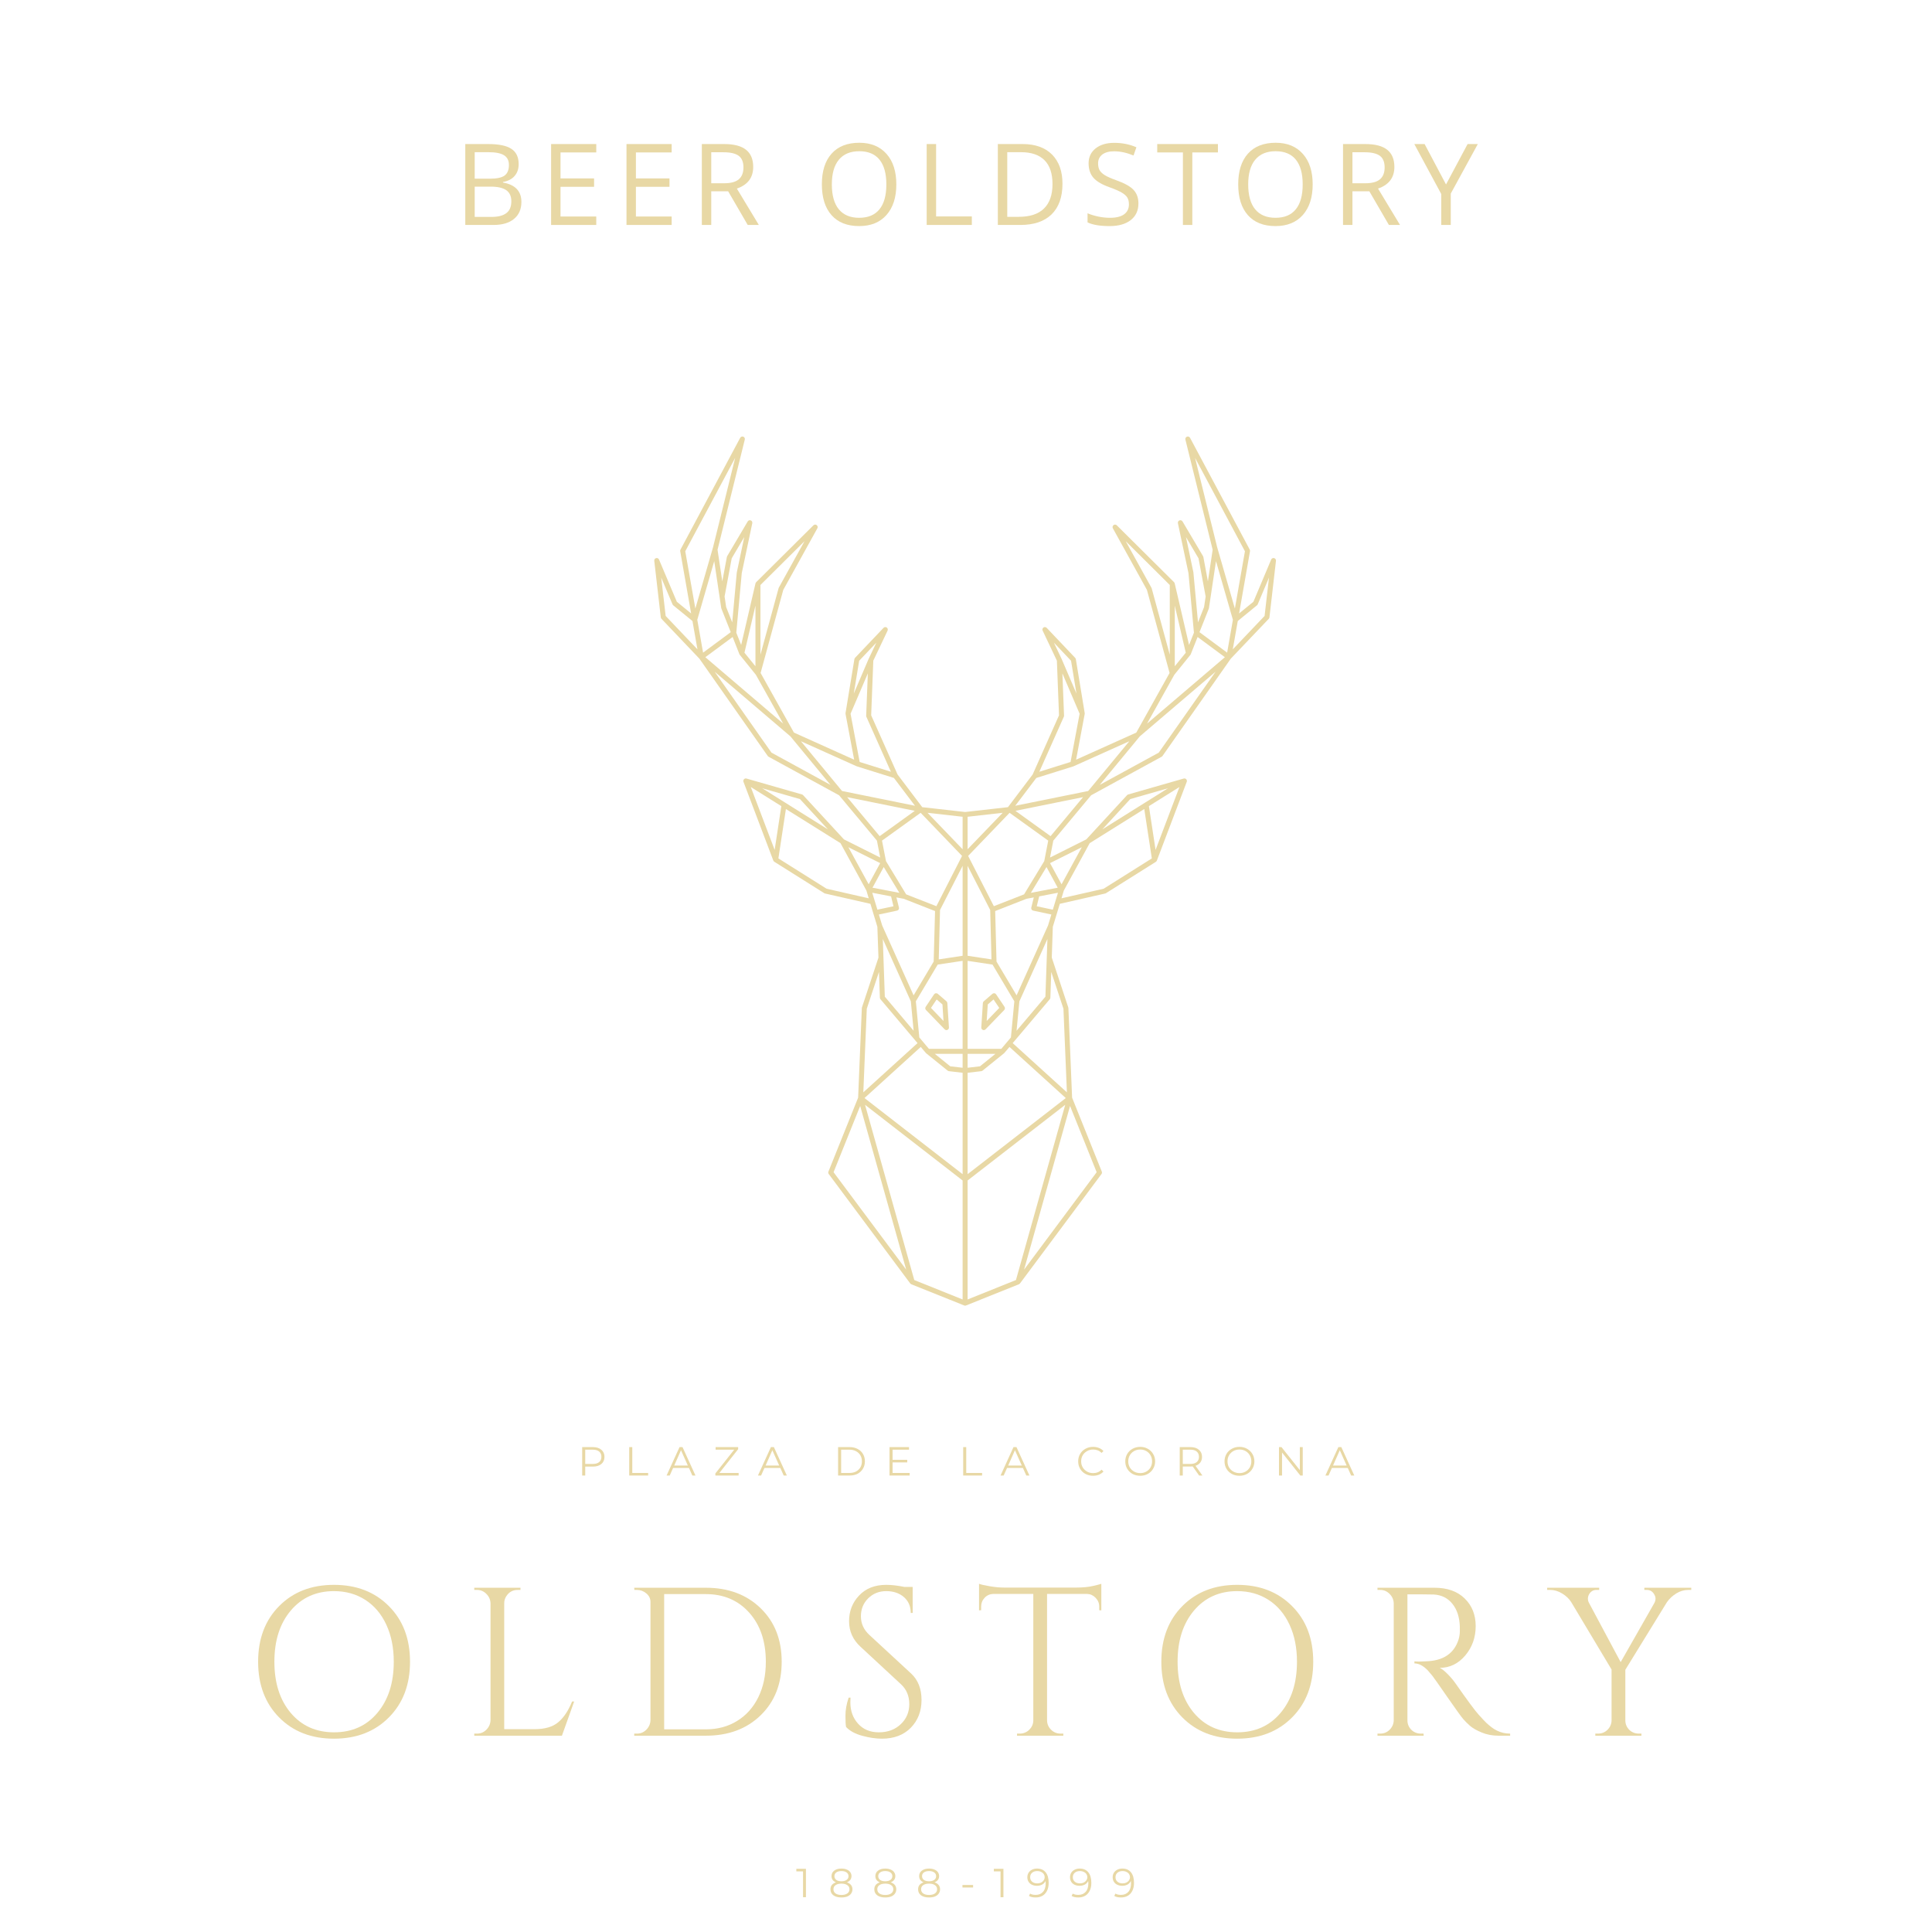 <svg xmlns="http://www.w3.org/2000/svg" xmlns:xlink="http://www.w3.org/1999/xlink" width="250" zoomAndPan="magnify" viewBox="0 0 187.5 187.5" height="250" preserveAspectRatio="xMidYMid meet" version="1.0"><defs><clipPath id="id1"><path d="M 63.477 42.34 L 123.852 42.34 L 123.852 126.715 L 63.477 126.715 Z M 63.477 42.34 " clip-rule="nonzero"/></clipPath></defs><path fill="#e8d8a5" d="M 90.352 97.82 L 90.902 96.996 L 91.465 97.48 L 91.566 99.086 Z M 91.852 99.973 C 91.887 99.973 91.918 99.965 91.949 99.949 C 92.043 99.91 92.102 99.816 92.094 99.711 L 91.941 97.348 C 91.938 97.281 91.906 97.223 91.859 97.18 L 91.012 96.449 C 90.961 96.406 90.891 96.387 90.82 96.395 C 90.754 96.402 90.691 96.441 90.652 96.5 L 89.84 97.711 C 89.773 97.809 89.785 97.934 89.867 98.02 L 91.68 99.898 C 91.723 99.945 91.789 99.973 91.852 99.973 " fill-opacity="1" fill-rule="nonzero"/><path fill="#e8d8a5" d="M 96.977 97.82 L 95.758 99.086 L 95.863 97.48 L 96.422 96.996 Z M 96.316 96.449 L 95.469 97.18 C 95.422 97.223 95.391 97.281 95.387 97.348 L 95.234 99.711 C 95.227 99.816 95.285 99.91 95.379 99.949 C 95.41 99.965 95.441 99.973 95.477 99.973 C 95.539 99.973 95.602 99.945 95.648 99.898 L 97.461 98.02 C 97.539 97.934 97.551 97.809 97.488 97.711 L 96.672 96.5 C 96.633 96.441 96.574 96.402 96.504 96.395 C 96.438 96.387 96.367 96.406 96.316 96.449 " fill-opacity="1" fill-rule="nonzero"/><g clip-path="url(#id1)"><path fill="#e8d8a5" d="M 122.727 59.777 L 119.641 63.02 L 120.125 60.27 L 121.992 58.742 C 122.023 58.719 122.047 58.684 122.062 58.648 L 123.156 56.055 Z M 112.457 73.043 L 106.73 76.172 L 110.621 71.461 L 117.969 65.191 Z M 103.023 85.82 L 101.906 83.766 L 104.988 82.223 Z M 105.754 81.828 L 111.051 78.516 L 111.785 83.309 L 107.109 86.25 L 103.016 87.18 L 103.246 86.422 Z M 109.691 77.551 L 113.355 76.5 L 111.109 77.906 L 106.98 80.492 Z M 112.148 82.484 L 111.5 78.234 L 114.465 76.379 Z M 103.207 97.895 L 103.543 106.012 L 98.281 101.234 L 101.879 96.977 C 101.914 96.934 101.934 96.883 101.938 96.828 L 102.023 94.324 Z M 99.387 123.215 L 103.848 107.332 L 106.43 113.762 Z M 83.48 107.332 L 87.945 123.215 L 80.898 113.762 Z M 85.305 94.324 L 85.391 96.828 C 85.391 96.883 85.414 96.934 85.449 96.977 L 89.047 101.234 L 83.785 106.012 L 84.121 97.895 Z M 80.219 86.25 L 75.543 83.309 L 76.273 78.516 L 81.57 81.828 L 84.082 86.422 L 84.309 87.18 Z M 75.828 78.234 L 75.18 82.484 L 72.863 76.379 Z M 77.637 77.551 L 80.348 80.492 L 76.219 77.906 L 73.973 76.5 Z M 85.422 83.766 L 84.305 85.82 L 82.336 82.223 Z M 69.359 65.191 L 76.707 71.461 L 80.598 76.172 L 74.871 73.043 Z M 64.172 56.055 L 65.266 58.648 C 65.281 58.684 65.305 58.719 65.332 58.742 L 67.203 60.27 L 67.688 63.02 L 64.602 59.777 Z M 71.348 44.434 L 69.203 53.102 L 67.484 59.062 L 66.504 53.5 Z M 69.996 59.016 C 70 59.031 70.004 59.051 70.012 59.066 L 70.918 61.352 L 68.234 63.34 L 67.672 60.148 L 69.316 54.457 Z M 71.012 54.184 L 72.23 52.121 L 71.512 55.531 C 71.508 55.539 71.508 55.551 71.504 55.559 L 71.062 60.402 L 70.473 58.914 L 70.32 57.887 Z M 75.578 57.039 C 75.57 57.059 75.562 57.074 75.559 57.094 L 73.801 63.539 L 73.801 56.773 L 78.078 52.523 Z M 72.25 63.344 L 73.316 58.777 L 73.316 64.66 Z M 76.008 70.227 L 68.453 63.781 L 71.102 61.82 L 71.762 63.496 C 71.766 63.496 71.766 63.5 71.766 63.5 C 71.777 63.52 71.785 63.539 71.801 63.559 L 73.355 65.484 Z M 83.383 64.125 L 85.047 62.371 L 84.297 63.953 C 84.297 63.953 84.297 63.957 84.297 63.957 C 84.293 63.957 84.293 63.961 84.293 63.961 L 82.859 67.309 Z M 86.461 74.898 L 83.43 73.949 L 82.547 69.27 L 84.223 65.355 L 84.062 69.461 C 84.062 69.496 84.066 69.535 84.082 69.566 Z M 103.105 65.355 L 104.777 69.27 L 103.898 73.949 L 100.867 74.898 L 103.242 69.566 C 103.258 69.535 103.266 69.496 103.266 69.461 Z M 103.945 64.125 L 104.469 67.309 L 103.035 63.961 C 103.035 63.961 103.031 63.957 103.031 63.957 C 103.031 63.953 103.031 63.953 103.031 63.953 L 102.281 62.371 Z M 105.609 76.766 L 98.531 78.199 L 100.574 75.5 L 104.184 74.371 C 104.191 74.367 104.199 74.363 104.207 74.359 L 109.598 71.938 Z M 101.344 83.57 L 99.387 86.797 L 96.453 87.945 L 93.957 83.066 L 97.98 78.883 L 101.73 81.582 Z M 101.711 89.82 L 98.66 96.598 L 96.711 93.32 L 96.582 88.418 L 99.617 87.227 L 100.328 87.094 L 100.086 88.082 C 100.07 88.145 100.082 88.211 100.117 88.27 C 100.152 88.324 100.207 88.363 100.27 88.375 L 102.035 88.754 Z M 93.906 113.953 L 93.906 104.113 L 95.234 103.957 C 95.277 103.953 95.32 103.934 95.355 103.906 L 97.438 102.223 C 97.449 102.215 97.457 102.207 97.465 102.199 C 97.465 102.195 97.469 102.191 97.473 102.191 L 97.473 102.188 L 97.969 101.605 L 103.434 106.566 Z M 89.852 102.188 L 89.855 102.191 C 89.859 102.195 89.863 102.195 89.867 102.199 C 89.871 102.207 89.879 102.215 89.887 102.223 L 91.973 103.906 C 92.008 103.934 92.051 103.953 92.094 103.957 L 93.422 104.113 L 93.422 113.953 L 83.898 106.566 L 89.359 101.605 Z M 85.676 91.129 L 88.398 97.184 L 88.668 100.035 L 85.871 96.727 Z M 87.055 88.375 C 87.121 88.363 87.176 88.324 87.211 88.27 C 87.246 88.211 87.258 88.145 87.242 88.082 L 87 87.094 L 87.707 87.227 L 90.746 88.418 L 90.613 93.32 L 88.664 96.598 L 85.617 89.82 L 85.293 88.754 Z M 89.348 78.883 L 93.367 83.066 L 90.875 87.945 L 87.941 86.797 L 85.984 83.57 L 85.598 81.582 Z M 93.422 82.422 L 90.016 78.883 L 93.422 79.266 Z M 93.906 79.266 L 97.309 78.883 L 93.906 82.418 Z M 96.098 88.312 L 96.223 93.109 L 93.906 92.758 L 93.906 84.031 Z M 93.906 102.277 L 96.602 102.277 L 95.109 103.484 L 93.906 103.625 Z M 93.422 102.277 L 93.422 103.625 L 92.219 103.484 L 90.727 102.277 Z M 93.422 92.758 L 91.105 93.109 L 91.23 88.312 L 93.422 84.027 Z M 89.219 100.684 L 88.883 97.176 L 91.004 93.613 L 93.422 93.25 L 93.422 101.789 L 90.152 101.789 Z M 98.109 100.684 L 97.176 101.789 L 93.906 101.789 L 93.906 93.25 L 96.324 93.613 L 98.441 97.176 Z M 83.117 74.359 C 83.129 74.363 83.137 74.367 83.145 74.371 L 86.754 75.5 L 88.797 78.199 L 81.719 76.766 L 77.73 71.938 Z M 85.371 81.148 L 82.215 77.363 L 88.781 78.691 Z M 85.766 84.145 L 87.285 86.652 L 84.676 86.152 Z M 84.652 86.641 L 86.477 86.992 L 86.711 87.953 L 85.152 88.285 Z M 88.73 124.227 L 83.953 107.223 L 93.422 114.566 L 93.422 126.113 Z M 98.598 124.227 L 93.906 126.113 L 93.906 114.566 L 103.379 107.223 Z M 101.457 96.727 L 98.656 100.035 L 98.93 97.184 L 101.652 91.129 Z M 102.176 88.285 L 100.617 87.953 L 100.852 86.992 L 102.676 86.641 Z M 102.652 86.152 L 100.043 86.652 L 101.562 84.145 Z M 101.957 81.148 L 98.547 78.691 L 105.109 77.363 Z M 113.969 65.484 L 115.523 63.562 C 115.523 63.562 115.523 63.559 115.523 63.559 L 115.527 63.559 C 115.543 63.539 115.551 63.52 115.562 63.5 C 115.562 63.5 115.562 63.496 115.562 63.496 L 116.227 61.82 L 118.875 63.781 L 111.32 70.227 Z M 111.77 57.094 C 111.766 57.074 111.758 57.059 111.746 57.039 L 109.25 52.523 L 113.527 56.773 L 113.527 63.539 Z M 114.012 58.777 L 115.078 63.344 L 114.012 64.66 Z M 115.82 55.559 C 115.82 55.551 115.82 55.539 115.816 55.531 L 115.098 52.121 L 116.316 54.184 L 117.008 57.887 L 116.855 58.914 L 116.266 60.402 Z M 118.012 54.457 L 119.652 60.148 L 119.094 63.34 L 116.41 61.352 L 117.316 59.066 C 117.32 59.051 117.328 59.031 117.328 59.016 Z M 120.82 53.5 L 119.844 59.062 L 118.125 53.105 L 115.98 44.434 Z M 123.652 54.164 C 123.535 54.133 123.414 54.195 123.367 54.305 L 121.641 58.402 L 120.254 59.535 L 121.312 53.5 C 121.324 53.449 121.312 53.395 121.289 53.344 L 115.492 42.488 C 115.434 42.383 115.305 42.336 115.191 42.379 C 115.078 42.422 115.016 42.543 115.043 42.664 L 117.688 53.352 L 117.227 56.426 L 116.785 54.051 C 116.777 54.023 116.77 53.996 116.754 53.973 L 114.762 50.605 C 114.703 50.504 114.574 50.461 114.465 50.504 C 114.355 50.547 114.293 50.664 114.316 50.781 L 115.34 55.617 L 115.871 61.402 L 115.398 62.594 L 114.004 56.617 C 114.004 56.613 114.004 56.613 114.004 56.609 C 113.996 56.594 113.992 56.578 113.984 56.562 C 113.98 56.559 113.98 56.555 113.977 56.551 C 113.965 56.531 113.953 56.516 113.941 56.5 L 108.387 50.984 C 108.301 50.898 108.164 50.887 108.07 50.961 C 107.973 51.035 107.945 51.168 108.004 51.273 L 111.309 57.25 L 113.508 65.312 L 110.277 71.098 L 104.434 73.727 L 105.27 69.289 C 105.273 69.262 105.273 69.234 105.27 69.207 C 105.27 69.207 105.27 69.203 105.27 69.203 L 104.41 63.973 C 104.402 63.922 104.379 63.879 104.344 63.844 L 101.582 60.934 C 101.5 60.848 101.367 60.832 101.27 60.898 C 101.172 60.969 101.137 61.098 101.191 61.207 L 102.57 64.117 L 102.777 69.422 L 100.219 75.164 L 97.82 78.336 L 93.664 78.805 L 89.504 78.336 L 87.109 75.164 L 84.547 69.422 L 84.754 64.117 L 86.137 61.207 C 86.188 61.098 86.156 60.969 86.055 60.898 C 85.957 60.832 85.824 60.848 85.746 60.934 L 82.98 63.844 C 82.949 63.879 82.926 63.922 82.918 63.973 L 82.059 69.203 C 82.059 69.203 82.059 69.207 82.059 69.207 C 82.055 69.234 82.055 69.262 82.059 69.285 L 82.895 73.727 L 77.051 71.098 L 73.816 65.312 L 76.016 57.25 L 79.324 51.273 C 79.383 51.168 79.355 51.035 79.258 50.961 C 79.164 50.887 79.027 50.898 78.941 50.984 L 73.387 56.5 C 73.371 56.516 73.359 56.531 73.352 56.551 C 73.348 56.555 73.348 56.559 73.344 56.562 C 73.336 56.578 73.328 56.594 73.324 56.609 C 73.324 56.613 73.324 56.617 73.32 56.617 L 71.93 62.594 L 71.457 61.402 L 71.988 55.617 L 73.008 50.781 C 73.035 50.664 72.973 50.547 72.859 50.504 C 72.75 50.461 72.625 50.504 72.566 50.605 L 70.574 53.973 C 70.559 53.996 70.547 54.023 70.543 54.051 L 70.098 56.426 L 69.637 53.352 L 72.281 42.664 C 72.312 42.543 72.25 42.422 72.137 42.379 C 72.02 42.336 71.895 42.383 71.836 42.488 L 66.039 53.344 C 66.012 53.395 66.004 53.449 66.016 53.5 L 67.074 59.535 L 65.688 58.402 L 63.957 54.305 C 63.91 54.191 63.789 54.133 63.676 54.164 C 63.559 54.195 63.48 54.309 63.496 54.426 L 64.129 59.914 C 64.137 59.969 64.16 60.016 64.195 60.055 L 67.875 63.922 L 74.508 73.367 C 74.527 73.398 74.555 73.426 74.59 73.441 L 81.43 77.18 L 85.105 81.582 L 85.422 83.223 L 81.902 81.461 L 77.945 77.172 C 77.918 77.141 77.879 77.117 77.836 77.102 L 72.453 75.559 C 72.355 75.527 72.242 75.562 72.184 75.652 C 72.176 75.66 72.172 75.668 72.168 75.676 C 72.141 75.723 72.133 75.773 72.141 75.82 C 72.141 75.832 72.145 75.844 72.148 75.855 C 72.148 75.859 72.148 75.859 72.148 75.859 C 72.148 75.867 72.152 75.871 72.156 75.879 L 75.051 83.52 C 75.055 83.52 75.055 83.52 75.055 83.523 C 75.062 83.543 75.074 83.562 75.09 83.582 C 75.09 83.586 75.094 83.586 75.098 83.59 C 75.113 83.609 75.129 83.625 75.148 83.637 L 75.152 83.637 L 79.996 86.684 C 80.02 86.699 80.043 86.711 80.07 86.715 L 84.473 87.715 L 85.148 89.945 L 85.254 92.934 L 83.652 97.773 C 83.645 97.793 83.641 97.816 83.641 97.84 L 83.281 106.527 L 80.398 113.707 C 80.367 113.785 80.379 113.875 80.43 113.941 L 88.336 124.555 C 88.352 124.574 88.367 124.59 88.383 124.602 C 88.387 124.605 88.391 124.605 88.395 124.609 C 88.41 124.617 88.426 124.629 88.441 124.637 L 93.574 126.695 C 93.578 126.699 93.582 126.699 93.586 126.699 C 93.594 126.703 93.598 126.703 93.602 126.703 C 93.621 126.711 93.645 126.715 93.664 126.715 C 93.684 126.715 93.707 126.711 93.727 126.703 C 93.73 126.703 93.734 126.703 93.742 126.699 C 93.746 126.699 93.75 126.699 93.754 126.695 L 98.875 124.641 C 98.875 124.641 98.875 124.641 98.879 124.637 L 98.887 124.637 C 98.895 124.633 98.902 124.625 98.914 124.621 C 98.941 124.605 98.969 124.582 98.988 124.559 C 98.988 124.555 98.988 124.555 98.992 124.555 C 98.992 124.551 98.996 124.547 99 124.543 L 106.898 113.941 C 106.949 113.875 106.961 113.785 106.93 113.707 L 104.047 106.527 L 103.688 97.84 C 103.688 97.816 103.684 97.793 103.676 97.773 L 102.074 92.93 L 102.176 89.945 L 102.855 87.715 L 107.258 86.715 C 107.285 86.711 107.309 86.699 107.332 86.684 L 112.176 83.641 C 112.176 83.637 112.176 83.637 112.176 83.637 C 112.176 83.637 112.18 83.637 112.18 83.637 C 112.199 83.625 112.215 83.609 112.23 83.59 C 112.234 83.586 112.234 83.586 112.238 83.582 C 112.254 83.562 112.262 83.543 112.273 83.523 C 112.273 83.52 112.273 83.52 112.273 83.52 L 115.172 75.879 C 115.176 75.875 115.176 75.867 115.18 75.859 C 115.184 75.848 115.184 75.832 115.188 75.82 C 115.191 75.77 115.184 75.719 115.16 75.676 C 115.156 75.668 115.152 75.66 115.145 75.652 C 115.086 75.562 114.973 75.527 114.875 75.559 L 109.492 77.102 C 109.449 77.117 109.41 77.141 109.379 77.172 L 105.426 81.461 L 101.906 83.223 L 102.223 81.582 L 105.895 77.18 L 112.738 73.441 C 112.77 73.426 112.797 73.398 112.82 73.367 L 119.449 63.922 L 123.133 60.055 C 123.168 60.016 123.191 59.969 123.199 59.914 L 123.832 54.426 C 123.844 54.309 123.77 54.195 123.652 54.164 " fill-opacity="1" fill-rule="nonzero"/></g><path fill="#e8d8a5" d="M 45.156 13.98 L 47.375 13.98 C 48.418 13.98 49.168 14.137 49.633 14.449 C 50.102 14.758 50.336 15.25 50.336 15.926 C 50.336 16.391 50.207 16.773 49.945 17.074 C 49.684 17.379 49.309 17.574 48.812 17.66 L 48.812 17.715 C 50.004 17.926 50.602 18.551 50.602 19.598 C 50.602 20.301 50.363 20.852 49.883 21.246 C 49.41 21.637 48.746 21.832 47.898 21.832 L 45.156 21.832 Z M 46.07 17.34 L 47.578 17.34 C 48.219 17.34 48.68 17.242 48.961 17.043 C 49.246 16.84 49.391 16.496 49.391 16.012 C 49.391 15.574 49.23 15.262 48.914 15.066 C 48.602 14.871 48.102 14.77 47.414 14.77 L 46.07 14.77 Z M 46.07 18.113 L 46.07 21.051 L 47.711 21.051 C 48.34 21.051 48.816 20.93 49.141 20.684 C 49.465 20.441 49.625 20.059 49.625 19.535 C 49.625 19.047 49.461 18.688 49.133 18.457 C 48.805 18.23 48.305 18.113 47.633 18.113 Z M 46.07 18.113 " fill-opacity="1" fill-rule="nonzero"/><path fill="#e8d8a5" d="M 57.867 21.832 L 53.484 21.832 L 53.484 13.98 L 57.867 13.98 L 57.867 14.793 L 54.398 14.793 L 54.398 17.316 L 57.656 17.316 L 57.656 18.129 L 54.398 18.129 L 54.398 21.012 L 57.867 21.012 Z M 57.867 21.832 " fill-opacity="1" fill-rule="nonzero"/><path fill="#e8d8a5" d="M 65.184 21.832 L 60.801 21.832 L 60.801 13.98 L 65.184 13.98 L 65.184 14.793 L 61.715 14.793 L 61.715 17.316 L 64.973 17.316 L 64.973 18.129 L 61.715 18.129 L 61.715 21.012 L 65.184 21.012 Z M 65.184 21.832 " fill-opacity="1" fill-rule="nonzero"/><path fill="#e8d8a5" d="M 69.027 18.566 L 69.027 21.832 L 68.113 21.832 L 68.113 13.98 L 70.27 13.98 C 71.234 13.98 71.945 14.168 72.402 14.535 C 72.867 14.902 73.098 15.457 73.098 16.199 C 73.098 17.238 72.57 17.938 71.512 18.301 L 73.645 21.832 L 72.566 21.832 L 70.668 18.566 Z M 69.027 17.785 L 70.277 17.785 C 70.922 17.785 71.398 17.66 71.699 17.402 C 72 17.145 72.152 16.758 72.152 16.246 C 72.152 15.727 72 15.352 71.691 15.121 C 71.383 14.895 70.891 14.777 70.215 14.777 L 69.027 14.777 Z M 69.027 17.785 " fill-opacity="1" fill-rule="nonzero"/><path fill="#e8d8a5" d="M 86.988 17.895 C 86.988 19.152 86.672 20.141 86.035 20.863 C 85.398 21.582 84.516 21.941 83.379 21.941 C 82.223 21.941 81.328 21.59 80.699 20.879 C 80.074 20.172 79.762 19.176 79.762 17.887 C 79.762 16.605 80.078 15.613 80.707 14.91 C 81.336 14.207 82.234 13.855 83.395 13.855 C 84.52 13.855 85.398 14.215 86.035 14.934 C 86.672 15.648 86.988 16.637 86.988 17.895 Z M 80.73 17.895 C 80.73 18.957 80.957 19.766 81.41 20.316 C 81.863 20.863 82.52 21.137 83.379 21.137 C 84.25 21.137 84.906 20.863 85.348 20.316 C 85.797 19.77 86.02 18.965 86.02 17.895 C 86.02 16.84 85.797 16.039 85.355 15.496 C 84.914 14.949 84.258 14.676 83.395 14.676 C 82.523 14.676 81.863 14.953 81.41 15.504 C 80.957 16.051 80.73 16.848 80.73 17.895 Z M 80.73 17.895 " fill-opacity="1" fill-rule="nonzero"/><path fill="#e8d8a5" d="M 89.934 21.832 L 89.934 13.98 L 90.848 13.98 L 90.848 21.004 L 94.316 21.004 L 94.316 21.832 Z M 89.934 21.832 " fill-opacity="1" fill-rule="nonzero"/><path fill="#e8d8a5" d="M 103.113 17.832 C 103.113 19.129 102.758 20.121 102.051 20.809 C 101.348 21.492 100.336 21.832 99.02 21.832 L 96.84 21.832 L 96.84 13.98 L 99.246 13.98 C 100.469 13.98 101.422 14.32 102.098 14.996 C 102.773 15.676 103.113 16.621 103.113 17.832 Z M 102.145 17.863 C 102.145 16.84 101.887 16.066 101.371 15.551 C 100.855 15.031 100.094 14.77 99.082 14.77 L 97.754 14.77 L 97.754 21.043 L 98.863 21.043 C 99.953 21.043 100.77 20.777 101.316 20.238 C 101.867 19.703 102.145 18.91 102.145 17.863 Z M 102.145 17.863 " fill-opacity="1" fill-rule="nonzero"/><path fill="#e8d8a5" d="M 110.484 19.746 C 110.484 20.434 110.234 20.973 109.734 21.363 C 109.234 21.75 108.555 21.941 107.695 21.941 C 106.762 21.941 106.047 21.824 105.547 21.582 L 105.547 20.699 C 105.871 20.836 106.223 20.941 106.602 21.02 C 106.98 21.098 107.355 21.137 107.727 21.137 C 108.336 21.137 108.793 21.023 109.102 20.793 C 109.41 20.566 109.562 20.246 109.562 19.832 C 109.562 19.559 109.508 19.332 109.398 19.16 C 109.289 18.988 109.105 18.832 108.852 18.684 C 108.598 18.535 108.207 18.363 107.688 18.176 C 106.953 17.918 106.43 17.609 106.117 17.254 C 105.805 16.895 105.648 16.426 105.648 15.848 C 105.648 15.246 105.875 14.762 106.328 14.402 C 106.785 14.043 107.387 13.863 108.133 13.863 C 108.914 13.863 109.633 14.008 110.289 14.293 L 110.008 15.09 C 109.355 14.82 108.727 14.684 108.117 14.684 C 107.633 14.684 107.254 14.789 106.977 14.996 C 106.707 15.207 106.57 15.492 106.57 15.855 C 106.57 16.133 106.621 16.355 106.719 16.527 C 106.824 16.699 106.992 16.859 107.227 17.004 C 107.465 17.152 107.832 17.312 108.32 17.488 C 109.145 17.781 109.707 18.098 110.016 18.434 C 110.328 18.77 110.484 19.207 110.484 19.746 Z M 110.484 19.746 " fill-opacity="1" fill-rule="nonzero"/><path fill="#e8d8a5" d="M 115.715 21.832 L 114.801 21.832 L 114.801 14.793 L 112.309 14.793 L 112.309 13.98 L 118.199 13.98 L 118.199 14.793 L 115.715 14.793 Z M 115.715 21.832 " fill-opacity="1" fill-rule="nonzero"/><path fill="#e8d8a5" d="M 127.395 17.895 C 127.395 19.152 127.078 20.141 126.441 20.863 C 125.805 21.582 124.922 21.941 123.785 21.941 C 122.629 21.941 121.734 21.59 121.105 20.879 C 120.48 20.172 120.168 19.176 120.168 17.887 C 120.168 16.605 120.484 15.613 121.113 14.91 C 121.742 14.207 122.641 13.855 123.801 13.855 C 124.926 13.855 125.805 14.215 126.441 14.934 C 127.078 15.648 127.395 16.637 127.395 17.895 Z M 121.137 17.895 C 121.137 18.957 121.363 19.766 121.816 20.316 C 122.27 20.863 122.926 21.137 123.785 21.137 C 124.656 21.137 125.312 20.863 125.754 20.316 C 126.203 19.77 126.426 18.965 126.426 17.895 C 126.426 16.84 126.203 16.039 125.762 15.496 C 125.32 14.949 124.664 14.676 123.801 14.676 C 122.93 14.676 122.27 14.953 121.816 15.504 C 121.363 16.051 121.137 16.848 121.137 17.895 Z M 121.137 17.895 " fill-opacity="1" fill-rule="nonzero"/><path fill="#e8d8a5" d="M 131.254 18.566 L 131.254 21.832 L 130.34 21.832 L 130.34 13.98 L 132.496 13.98 C 133.457 13.98 134.168 14.168 134.629 14.535 C 135.09 14.902 135.324 15.457 135.324 16.199 C 135.324 17.238 134.793 17.938 133.738 18.301 L 135.871 21.832 L 134.793 21.832 L 132.895 18.566 Z M 131.254 17.785 L 132.504 17.785 C 133.148 17.785 133.621 17.66 133.926 17.402 C 134.227 17.145 134.379 16.758 134.379 16.246 C 134.379 15.727 134.223 15.352 133.918 15.121 C 133.609 14.895 133.117 14.777 132.441 14.777 L 131.254 14.777 Z M 131.254 17.785 " fill-opacity="1" fill-rule="nonzero"/><path fill="#e8d8a5" d="M 140.336 17.902 L 142.43 13.98 L 143.422 13.98 L 140.797 18.785 L 140.797 21.832 L 139.875 21.832 L 139.875 18.832 L 137.258 13.98 L 138.258 13.98 Z M 140.336 17.902 " fill-opacity="1" fill-rule="nonzero"/><path fill="#e8d8a5" d="M 27.09 155.871 C 28.449 154.496 30.223 153.809 32.41 153.809 C 34.598 153.809 36.375 154.496 37.738 155.871 C 39.109 157.242 39.793 159.043 39.793 161.27 C 39.793 163.5 39.109 165.301 37.738 166.676 C 36.375 168.051 34.598 168.738 32.41 168.738 C 30.223 168.738 28.449 168.051 27.09 166.676 C 25.73 165.301 25.051 163.5 25.051 161.27 C 25.051 159.043 25.73 157.242 27.09 155.871 Z M 28.215 166.238 C 29.277 167.496 30.68 168.121 32.418 168.121 C 34.164 168.121 35.562 167.496 36.621 166.238 C 37.684 164.98 38.215 163.324 38.215 161.27 C 38.215 159.918 37.977 158.723 37.496 157.684 C 37.016 156.645 36.336 155.84 35.457 155.27 C 34.578 154.703 33.562 154.418 32.41 154.418 C 30.676 154.418 29.277 155.051 28.215 156.309 C 27.156 157.566 26.629 159.219 26.629 161.27 C 26.629 163.324 27.156 164.98 28.215 166.238 Z M 28.215 166.238 " fill-opacity="1" fill-rule="nonzero"/><path fill="#e8d8a5" d="M 46.293 168.246 C 46.648 168.246 46.949 168.121 47.199 167.871 C 47.453 167.617 47.59 167.309 47.605 166.949 L 47.605 155.59 C 47.59 155.238 47.453 154.934 47.199 154.684 C 46.949 154.43 46.648 154.301 46.293 154.301 L 46.027 154.301 L 46.027 154.09 L 50.512 154.09 L 50.512 154.301 L 50.246 154.301 C 49.758 154.301 49.383 154.512 49.121 154.934 C 48.996 155.137 48.934 155.355 48.934 155.59 L 48.934 167.816 L 51.871 167.816 C 52.883 167.816 53.652 167.59 54.184 167.137 C 54.719 166.684 55.164 166.016 55.52 165.129 L 55.723 165.129 L 54.535 168.449 L 46.027 168.449 L 46.027 168.246 Z M 46.293 168.246 " fill-opacity="1" fill-rule="nonzero"/><path fill="#e8d8a5" d="M 68.496 154.09 C 70.684 154.09 72.457 154.754 73.816 156.074 C 75.18 157.395 75.863 159.125 75.863 161.27 C 75.863 163.418 75.18 165.152 73.816 166.473 C 72.457 167.793 70.684 168.449 68.496 168.449 L 61.551 168.449 L 61.551 168.246 L 61.816 168.246 C 62.172 168.246 62.473 168.121 62.723 167.871 C 62.977 167.617 63.113 167.309 63.129 166.949 L 63.129 155.465 C 63.129 155.137 62.992 154.863 62.723 154.637 C 62.457 154.414 62.156 154.301 61.816 154.301 L 61.566 154.301 L 61.551 154.09 Z M 64.457 154.707 L 64.457 167.832 L 68.496 167.832 C 69.648 167.832 70.664 167.559 71.543 167.012 C 72.43 166.465 73.113 165.699 73.598 164.707 C 74.082 163.719 74.324 162.574 74.324 161.27 C 74.324 159.301 73.789 157.715 72.715 156.512 C 71.641 155.309 70.234 154.707 68.496 154.707 Z M 64.457 154.707 " fill-opacity="1" fill-rule="nonzero"/><path fill="#e8d8a5" d="M 82.113 167.605 C 82.07 167.418 82.051 167.051 82.051 166.504 C 82.051 165.957 82.152 165.375 82.363 164.754 L 82.543 164.754 C 82.531 164.906 82.527 165.059 82.527 165.207 C 82.527 166.043 82.777 166.738 83.285 167.293 C 83.789 167.848 84.457 168.121 85.293 168.121 C 86.152 168.121 86.855 167.863 87.41 167.34 C 87.965 166.82 88.246 166.168 88.246 165.387 C 88.246 164.602 87.98 163.961 87.449 163.465 L 83.512 159.816 C 82.77 159.137 82.402 158.309 82.402 157.34 C 82.402 156.367 82.723 155.535 83.371 154.848 C 84.02 154.156 84.902 153.809 86.012 153.809 C 86.531 153.809 87.121 153.879 87.777 154.012 L 88.574 154.012 L 88.574 156.535 L 88.387 156.535 C 88.387 155.891 88.164 155.379 87.723 154.996 C 87.277 154.613 86.707 154.418 86.012 154.418 C 85.312 154.418 84.727 154.652 84.254 155.121 C 83.785 155.586 83.551 156.168 83.551 156.863 C 83.551 157.562 83.824 158.164 84.371 158.668 L 88.41 162.402 C 89.09 163.027 89.434 163.887 89.434 164.98 C 89.434 166.074 89.082 166.977 88.387 167.684 C 87.691 168.387 86.762 168.738 85.598 168.738 C 84.996 168.738 84.359 168.645 83.684 168.457 C 83.004 168.277 82.48 167.992 82.113 167.605 Z M 82.113 167.605 " fill-opacity="1" fill-rule="nonzero"/><path fill="#e8d8a5" d="M 106.68 155.918 C 106.68 155.59 106.562 155.309 106.328 155.066 C 106.098 154.828 105.828 154.703 105.516 154.691 L 101.617 154.691 L 101.617 166.973 C 101.625 167.328 101.758 167.629 102.016 167.879 C 102.27 168.125 102.574 168.246 102.93 168.246 L 103.195 168.246 L 103.195 168.449 L 98.703 168.449 L 98.703 168.246 L 98.969 168.246 C 99.32 168.246 99.625 168.125 99.883 167.879 C 100.137 167.629 100.27 167.336 100.281 166.996 L 100.281 154.691 L 96.383 154.691 C 96.055 154.703 95.777 154.828 95.555 155.066 C 95.328 155.309 95.219 155.59 95.219 155.918 L 95.219 156.27 L 95.016 156.285 L 95.016 153.707 C 95.219 153.785 95.57 153.867 96.078 153.949 C 96.582 154.035 97.047 154.074 97.477 154.074 L 104.406 154.074 C 105.07 154.074 105.625 154.023 106.07 153.918 C 106.516 153.816 106.789 153.746 106.883 153.707 L 106.883 156.285 L 106.68 156.27 Z M 106.68 155.918 " fill-opacity="1" fill-rule="nonzero"/><path fill="#e8d8a5" d="M 114.746 155.871 C 116.105 154.496 117.879 153.809 120.066 153.809 C 122.254 153.809 124.031 154.496 125.395 155.871 C 126.766 157.242 127.449 159.043 127.449 161.27 C 127.449 163.5 126.766 165.301 125.395 166.676 C 124.031 168.051 122.254 168.738 120.066 168.738 C 117.879 168.738 116.105 168.051 114.746 166.676 C 113.387 165.301 112.707 163.5 112.707 161.27 C 112.707 159.043 113.387 157.242 114.746 155.871 Z M 115.871 166.238 C 116.934 167.496 118.336 168.121 120.074 168.121 C 121.82 168.121 123.219 167.496 124.277 166.238 C 125.34 164.98 125.871 163.324 125.871 161.27 C 125.871 159.918 125.633 158.723 125.152 157.684 C 124.672 156.645 123.992 155.84 123.113 155.27 C 122.234 154.703 121.219 154.418 120.066 154.418 C 118.332 154.418 116.934 155.051 115.871 156.309 C 114.812 157.566 114.285 159.219 114.285 161.27 C 114.285 163.324 114.812 164.98 115.871 166.238 Z M 115.871 166.238 " fill-opacity="1" fill-rule="nonzero"/><path fill="#e8d8a5" d="M 137.902 154.73 L 136.59 154.73 L 136.59 166.949 C 136.59 167.309 136.715 167.617 136.965 167.871 C 137.219 168.121 137.531 168.246 137.902 168.246 L 138.152 168.246 L 138.168 168.449 L 133.684 168.449 L 133.684 168.246 L 133.949 168.246 C 134.305 168.246 134.605 168.125 134.855 167.879 C 135.109 167.629 135.246 167.328 135.262 166.973 L 135.262 155.59 C 135.246 155.238 135.109 154.934 134.855 154.684 C 134.605 154.43 134.305 154.301 133.949 154.301 L 133.684 154.301 L 133.684 154.09 L 139.215 154.09 C 140.461 154.09 141.438 154.438 142.145 155.129 C 142.859 155.824 143.215 156.719 143.215 157.816 C 143.215 158.918 142.875 159.867 142.199 160.668 C 141.523 161.465 140.699 161.863 139.73 161.863 C 139.934 161.965 140.176 162.152 140.457 162.434 C 140.738 162.711 140.988 163 141.207 163.301 C 142.383 164.984 143.148 166.02 143.504 166.41 C 143.859 166.801 144.109 167.07 144.262 167.215 C 144.414 167.355 144.578 167.496 144.754 167.629 C 144.93 167.766 145.109 167.875 145.285 167.957 C 145.68 168.152 146.105 168.246 146.559 168.246 L 146.559 168.449 L 145.434 168.449 C 144.844 168.449 144.297 168.348 143.793 168.137 C 143.289 167.926 142.906 167.707 142.652 167.48 C 142.398 167.254 142.18 167.035 141.996 166.824 C 141.812 166.613 141.305 165.902 140.465 164.699 C 139.633 163.496 139.148 162.809 139.012 162.637 C 138.875 162.465 138.734 162.297 138.582 162.129 C 138.145 161.668 137.707 161.434 137.27 161.434 L 137.27 161.23 C 137.379 161.246 137.523 161.254 137.699 161.254 C 137.875 161.254 138.094 161.246 138.355 161.23 C 140.055 161.191 141.121 160.48 141.559 159.098 C 141.637 158.824 141.676 158.566 141.676 158.332 C 141.676 158.094 141.676 157.938 141.676 157.863 C 141.648 156.953 141.41 156.215 140.957 155.652 C 140.508 155.09 139.902 154.789 139.137 154.746 C 138.809 154.738 138.398 154.73 137.902 154.73 Z M 137.902 154.73 " fill-opacity="1" fill-rule="nonzero"/><path fill="#e8d8a5" d="M 164.137 154.301 L 163.848 154.301 C 163.441 154.301 163.055 154.414 162.691 154.637 C 162.324 154.863 162.02 155.145 161.777 155.488 L 157.738 162.051 L 157.738 166.949 C 157.738 167.309 157.863 167.617 158.113 167.871 C 158.367 168.121 158.68 168.246 159.051 168.246 L 159.301 168.246 L 159.301 168.449 L 154.824 168.449 L 154.824 168.246 L 155.09 168.246 C 155.449 168.246 155.754 168.125 156.004 167.879 C 156.258 167.629 156.391 167.328 156.402 166.973 L 156.402 162.027 L 152.488 155.488 C 152.285 155.16 151.992 154.883 151.613 154.652 C 151.238 154.418 150.848 154.301 150.441 154.301 L 150.152 154.301 L 150.152 154.09 L 155.199 154.09 L 155.199 154.301 L 154.926 154.301 C 154.629 154.301 154.395 154.438 154.23 154.707 C 154.145 154.859 154.105 155.008 154.105 155.152 C 154.105 155.293 154.141 155.434 154.215 155.566 L 157.285 161.309 L 160.566 155.551 C 160.633 155.418 160.668 155.281 160.668 155.145 C 160.668 155.004 160.621 154.859 160.527 154.707 C 160.363 154.438 160.133 154.301 159.832 154.301 L 159.582 154.301 L 159.582 154.09 L 164.137 154.09 Z M 164.137 154.301 " fill-opacity="1" fill-rule="nonzero"/><path fill="#e8d8a5" d="M 57.539 140.441 C 57.887 140.441 58.16 140.527 58.359 140.699 C 58.562 140.867 58.664 141.094 58.664 141.387 C 58.664 141.684 58.562 141.914 58.359 142.082 C 58.16 142.25 57.887 142.332 57.539 142.332 L 56.797 142.332 L 56.797 143.199 L 56.5 143.199 L 56.5 140.441 Z M 57.523 142.074 C 57.797 142.074 58.008 142.016 58.148 141.895 C 58.293 141.773 58.367 141.605 58.367 141.387 C 58.367 141.164 58.293 140.992 58.148 140.871 C 58.008 140.75 57.797 140.691 57.523 140.691 L 56.797 140.691 L 56.797 142.074 Z M 57.523 142.074 " fill-opacity="1" fill-rule="nonzero"/><path fill="#e8d8a5" d="M 61.066 140.441 L 61.363 140.441 L 61.363 142.949 L 62.902 142.949 L 62.902 143.199 L 61.066 143.199 Z M 61.066 140.441 " fill-opacity="1" fill-rule="nonzero"/><path fill="#e8d8a5" d="M 66.863 142.465 L 65.324 142.465 L 64.996 143.199 L 64.691 143.199 L 65.949 140.441 L 66.238 140.441 L 67.496 143.199 L 67.191 143.199 Z M 66.754 142.23 L 66.09 140.746 L 65.434 142.23 Z M 66.754 142.23 " fill-opacity="1" fill-rule="nonzero"/><path fill="#e8d8a5" d="M 71.684 142.949 L 71.684 143.199 L 69.426 143.199 L 69.426 142.996 L 71.254 140.691 L 69.449 140.691 L 69.449 140.441 L 71.637 140.441 L 71.637 140.645 L 69.816 142.949 Z M 71.684 142.949 " fill-opacity="1" fill-rule="nonzero"/><path fill="#e8d8a5" d="M 75.73 142.465 L 74.191 142.465 L 73.863 143.199 L 73.559 143.199 L 74.816 140.441 L 75.105 140.441 L 76.363 143.199 L 76.059 143.199 Z M 75.621 142.23 L 74.957 140.746 L 74.301 142.23 Z M 75.621 142.23 " fill-opacity="1" fill-rule="nonzero"/><path fill="#e8d8a5" d="M 81.336 140.441 L 82.461 140.441 C 82.75 140.441 83.008 140.5 83.234 140.621 C 83.457 140.734 83.629 140.898 83.75 141.105 C 83.875 141.312 83.938 141.555 83.938 141.824 C 83.938 142.09 83.875 142.328 83.75 142.535 C 83.629 142.742 83.457 142.906 83.234 143.027 C 83.008 143.141 82.75 143.199 82.461 143.199 L 81.336 143.199 Z M 82.445 142.949 C 82.684 142.949 82.895 142.902 83.078 142.809 C 83.258 142.711 83.398 142.578 83.5 142.41 C 83.598 142.238 83.648 142.043 83.648 141.824 C 83.648 141.602 83.598 141.406 83.5 141.238 C 83.398 141.066 83.258 140.934 83.078 140.84 C 82.895 140.742 82.684 140.691 82.445 140.691 L 81.633 140.691 L 81.633 142.949 Z M 82.445 142.949 " fill-opacity="1" fill-rule="nonzero"/><path fill="#e8d8a5" d="M 88.281 142.949 L 88.281 143.199 L 86.328 143.199 L 86.328 140.441 L 88.219 140.441 L 88.219 140.691 L 86.625 140.691 L 86.625 141.676 L 88.047 141.676 L 88.047 141.926 L 86.625 141.926 L 86.625 142.949 Z M 88.281 142.949 " fill-opacity="1" fill-rule="nonzero"/><path fill="#e8d8a5" d="M 93.477 140.441 L 93.773 140.441 L 93.773 142.949 L 95.312 142.949 L 95.312 143.199 L 93.477 143.199 Z M 93.477 140.441 " fill-opacity="1" fill-rule="nonzero"/><path fill="#e8d8a5" d="M 99.273 142.465 L 97.734 142.465 L 97.406 143.199 L 97.102 143.199 L 98.359 140.441 L 98.648 140.441 L 99.906 143.199 L 99.602 143.199 Z M 99.164 142.23 L 98.5 140.746 L 97.844 142.23 Z M 99.164 142.23 " fill-opacity="1" fill-rule="nonzero"/><path fill="#e8d8a5" d="M 106.082 143.223 C 105.805 143.223 105.559 143.164 105.34 143.043 C 105.121 142.922 104.949 142.758 104.824 142.543 C 104.699 142.328 104.637 142.09 104.637 141.824 C 104.637 141.559 104.699 141.32 104.824 141.105 C 104.949 140.891 105.121 140.727 105.34 140.605 C 105.562 140.48 105.809 140.418 106.082 140.418 C 106.285 140.418 106.473 140.453 106.645 140.52 C 106.82 140.586 106.969 140.688 107.09 140.824 L 106.91 141.004 C 106.691 140.785 106.418 140.676 106.09 140.676 C 105.871 140.676 105.672 140.727 105.496 140.832 C 105.316 140.93 105.176 141.066 105.074 141.238 C 104.973 141.41 104.926 141.605 104.926 141.824 C 104.926 142.039 104.973 142.23 105.074 142.402 C 105.176 142.574 105.316 142.711 105.496 142.816 C 105.672 142.914 105.871 142.965 106.09 142.965 C 106.422 142.965 106.695 142.852 106.91 142.629 L 107.09 142.816 C 106.969 142.945 106.82 143.047 106.645 143.121 C 106.473 143.188 106.285 143.223 106.082 143.223 Z M 106.082 143.223 " fill-opacity="1" fill-rule="nonzero"/><path fill="#e8d8a5" d="M 110.66 143.223 C 110.383 143.223 110.133 143.164 109.91 143.043 C 109.691 142.918 109.52 142.75 109.395 142.543 C 109.27 142.328 109.207 142.09 109.207 141.824 C 109.207 141.559 109.27 141.32 109.395 141.105 C 109.52 140.891 109.691 140.727 109.91 140.605 C 110.133 140.48 110.383 140.418 110.66 140.418 C 110.93 140.418 111.176 140.48 111.395 140.605 C 111.613 140.727 111.785 140.891 111.91 141.105 C 112.039 141.32 112.105 141.559 112.105 141.824 C 112.105 142.09 112.039 142.328 111.91 142.543 C 111.785 142.758 111.613 142.922 111.395 143.043 C 111.176 143.164 110.93 143.223 110.66 143.223 Z M 110.66 142.965 C 110.879 142.965 111.074 142.914 111.246 142.816 C 111.422 142.719 111.562 142.582 111.66 142.41 C 111.758 142.234 111.809 142.039 111.809 141.824 C 111.809 141.605 111.758 141.41 111.66 141.238 C 111.562 141.062 111.422 140.922 111.246 140.824 C 111.074 140.727 110.879 140.676 110.66 140.676 C 110.441 140.676 110.242 140.727 110.066 140.824 C 109.891 140.922 109.75 141.062 109.645 141.238 C 109.547 141.41 109.496 141.605 109.496 141.824 C 109.496 142.039 109.547 142.234 109.645 142.41 C 109.75 142.582 109.891 142.719 110.066 142.816 C 110.242 142.914 110.441 142.965 110.66 142.965 Z M 110.66 142.965 " fill-opacity="1" fill-rule="nonzero"/><path fill="#e8d8a5" d="M 116.375 143.199 L 115.75 142.316 C 115.676 142.32 115.605 142.324 115.531 142.324 L 114.789 142.324 L 114.789 143.199 L 114.492 143.199 L 114.492 140.441 L 115.531 140.441 C 115.879 140.441 116.152 140.527 116.352 140.699 C 116.555 140.867 116.656 141.094 116.656 141.387 C 116.656 141.602 116.602 141.781 116.492 141.934 C 116.383 142.078 116.227 142.188 116.023 142.254 L 116.695 143.199 Z M 115.516 142.074 C 115.793 142.074 116 142.016 116.141 141.895 C 116.285 141.773 116.359 141.605 116.359 141.387 C 116.359 141.164 116.285 140.992 116.141 140.871 C 116 140.75 115.793 140.691 115.516 140.691 L 114.789 140.691 L 114.789 142.074 Z M 115.516 142.074 " fill-opacity="1" fill-rule="nonzero"/><path fill="#e8d8a5" d="M 120.293 143.223 C 120.016 143.223 119.766 143.164 119.543 143.043 C 119.324 142.918 119.152 142.75 119.027 142.543 C 118.902 142.328 118.84 142.09 118.84 141.824 C 118.84 141.559 118.902 141.32 119.027 141.105 C 119.152 140.891 119.324 140.727 119.543 140.605 C 119.766 140.48 120.016 140.418 120.293 140.418 C 120.562 140.418 120.809 140.48 121.027 140.605 C 121.246 140.727 121.418 140.891 121.543 141.105 C 121.672 141.32 121.738 141.559 121.738 141.824 C 121.738 142.09 121.672 142.328 121.543 142.543 C 121.418 142.758 121.246 142.922 121.027 143.043 C 120.809 143.164 120.562 143.223 120.293 143.223 Z M 120.293 142.965 C 120.512 142.965 120.707 142.914 120.879 142.816 C 121.055 142.719 121.191 142.582 121.293 142.41 C 121.391 142.234 121.441 142.039 121.441 141.824 C 121.441 141.605 121.391 141.41 121.293 141.238 C 121.191 141.062 121.055 140.922 120.879 140.824 C 120.707 140.727 120.512 140.676 120.293 140.676 C 120.074 140.676 119.875 140.727 119.699 140.824 C 119.52 140.922 119.379 141.062 119.277 141.238 C 119.176 141.41 119.129 141.605 119.129 141.824 C 119.129 142.039 119.176 142.234 119.277 142.41 C 119.379 142.582 119.52 142.719 119.699 142.816 C 119.875 142.914 120.074 142.965 120.293 142.965 Z M 120.293 142.965 " fill-opacity="1" fill-rule="nonzero"/><path fill="#e8d8a5" d="M 126.43 140.441 L 126.43 143.199 L 126.195 143.199 L 124.422 140.965 L 124.422 143.199 L 124.125 143.199 L 124.125 140.441 L 124.367 140.441 L 126.148 142.676 L 126.148 140.441 Z M 126.43 140.441 " fill-opacity="1" fill-rule="nonzero"/><path fill="#e8d8a5" d="M 130.801 142.465 L 129.262 142.465 L 128.934 143.199 L 128.629 143.199 L 129.887 140.441 L 130.176 140.441 L 131.434 143.199 L 131.129 143.199 Z M 130.691 142.23 L 130.027 140.746 L 129.371 142.23 Z M 130.691 142.23 " fill-opacity="1" fill-rule="nonzero"/><path fill="#e8d8a5" d="M 78.215 181.367 L 78.215 184.125 L 77.934 184.125 L 77.934 181.617 L 77.285 181.617 L 77.285 181.367 Z M 78.215 181.367 " fill-opacity="1" fill-rule="nonzero"/><path fill="#e8d8a5" d="M 82.191 182.68 C 82.367 182.738 82.5 182.824 82.59 182.938 C 82.684 183.051 82.73 183.191 82.73 183.359 C 82.73 183.516 82.684 183.652 82.598 183.773 C 82.512 183.895 82.391 183.988 82.23 184.055 C 82.066 184.117 81.879 184.148 81.66 184.148 C 81.332 184.148 81.07 184.078 80.879 183.938 C 80.691 183.797 80.598 183.605 80.598 183.359 C 80.598 183.191 80.641 183.051 80.73 182.938 C 80.824 182.824 80.957 182.738 81.129 182.68 C 80.988 182.621 80.879 182.543 80.809 182.445 C 80.734 182.34 80.699 182.215 80.699 182.07 C 80.699 181.852 80.785 181.676 80.957 181.547 C 81.133 181.41 81.367 181.344 81.66 181.344 C 81.855 181.344 82.027 181.375 82.176 181.438 C 82.32 181.496 82.434 181.578 82.512 181.688 C 82.594 181.797 82.637 181.926 82.637 182.07 C 82.637 182.215 82.598 182.34 82.52 182.445 C 82.445 182.543 82.336 182.621 82.191 182.68 Z M 80.98 182.078 C 80.98 182.234 81.039 182.355 81.16 182.445 C 81.277 182.535 81.445 182.578 81.66 182.578 C 81.871 182.578 82.039 182.535 82.16 182.445 C 82.285 182.355 82.348 182.238 82.348 182.086 C 82.348 181.93 82.285 181.809 82.16 181.719 C 82.035 181.629 81.867 181.586 81.66 181.586 C 81.449 181.586 81.285 181.629 81.16 181.719 C 81.039 181.809 80.98 181.926 80.98 182.078 Z M 81.66 183.906 C 81.902 183.906 82.094 183.855 82.23 183.758 C 82.371 183.66 82.441 183.523 82.441 183.352 C 82.441 183.18 82.371 183.047 82.23 182.953 C 82.094 182.855 81.902 182.805 81.66 182.805 C 81.418 182.805 81.23 182.855 81.09 182.953 C 80.953 183.047 80.887 183.18 80.887 183.352 C 80.887 183.523 80.953 183.66 81.09 183.758 C 81.223 183.855 81.414 183.906 81.66 183.906 Z M 81.66 183.906 " fill-opacity="1" fill-rule="nonzero"/><path fill="#e8d8a5" d="M 86.445 182.68 C 86.621 182.738 86.754 182.824 86.844 182.938 C 86.938 183.051 86.984 183.191 86.984 183.359 C 86.984 183.516 86.938 183.652 86.852 183.773 C 86.766 183.895 86.645 183.988 86.484 184.055 C 86.32 184.117 86.133 184.148 85.914 184.148 C 85.586 184.148 85.324 184.078 85.133 183.938 C 84.945 183.797 84.852 183.605 84.852 183.359 C 84.852 183.191 84.895 183.051 84.984 182.938 C 85.078 182.824 85.211 182.738 85.383 182.68 C 85.242 182.621 85.133 182.543 85.062 182.445 C 84.988 182.34 84.953 182.215 84.953 182.07 C 84.953 181.852 85.039 181.676 85.211 181.547 C 85.387 181.41 85.621 181.344 85.914 181.344 C 86.109 181.344 86.281 181.375 86.43 181.438 C 86.574 181.496 86.688 181.578 86.766 181.688 C 86.848 181.797 86.891 181.926 86.891 182.07 C 86.891 182.215 86.852 182.34 86.773 182.445 C 86.699 182.543 86.59 182.621 86.445 182.68 Z M 85.234 182.078 C 85.234 182.234 85.293 182.355 85.414 182.445 C 85.531 182.535 85.699 182.578 85.914 182.578 C 86.125 182.578 86.293 182.535 86.414 182.445 C 86.539 182.355 86.602 182.238 86.602 182.086 C 86.602 181.93 86.539 181.809 86.414 181.719 C 86.289 181.629 86.121 181.586 85.914 181.586 C 85.703 181.586 85.539 181.629 85.414 181.719 C 85.293 181.809 85.234 181.926 85.234 182.078 Z M 85.914 183.906 C 86.156 183.906 86.348 183.855 86.484 183.758 C 86.625 183.66 86.695 183.523 86.695 183.352 C 86.695 183.18 86.625 183.047 86.484 182.953 C 86.348 182.855 86.156 182.805 85.914 182.805 C 85.672 182.805 85.484 182.855 85.344 182.953 C 85.207 183.047 85.141 183.18 85.141 183.352 C 85.141 183.523 85.207 183.66 85.344 183.758 C 85.477 183.855 85.668 183.906 85.914 183.906 Z M 85.914 183.906 " fill-opacity="1" fill-rule="nonzero"/><path fill="#e8d8a5" d="M 90.695 182.68 C 90.871 182.738 91.004 182.824 91.094 182.938 C 91.188 183.051 91.234 183.191 91.234 183.359 C 91.234 183.516 91.191 183.652 91.102 183.773 C 91.02 183.895 90.895 183.988 90.734 184.055 C 90.574 184.117 90.383 184.148 90.164 184.148 C 89.836 184.148 89.574 184.078 89.383 183.938 C 89.195 183.797 89.102 183.605 89.102 183.359 C 89.102 183.191 89.145 183.051 89.234 182.938 C 89.328 182.824 89.461 182.738 89.633 182.68 C 89.492 182.621 89.387 182.543 89.312 182.445 C 89.238 182.34 89.203 182.215 89.203 182.07 C 89.203 181.852 89.289 181.676 89.461 181.547 C 89.637 181.41 89.871 181.344 90.164 181.344 C 90.363 181.344 90.535 181.375 90.68 181.438 C 90.824 181.496 90.938 181.578 91.016 181.688 C 91.098 181.797 91.141 181.926 91.141 182.07 C 91.141 182.215 91.102 182.34 91.023 182.445 C 90.949 182.543 90.84 182.621 90.695 182.68 Z M 89.484 182.078 C 89.484 182.234 89.543 182.355 89.664 182.445 C 89.785 182.535 89.949 182.578 90.164 182.578 C 90.379 182.578 90.543 182.535 90.664 182.445 C 90.789 182.355 90.852 182.238 90.852 182.086 C 90.852 181.93 90.789 181.809 90.664 181.719 C 90.539 181.629 90.371 181.586 90.164 181.586 C 89.957 181.586 89.789 181.629 89.664 181.719 C 89.543 181.809 89.484 181.926 89.484 182.078 Z M 90.164 183.906 C 90.41 183.906 90.598 183.855 90.734 183.758 C 90.875 183.66 90.945 183.523 90.945 183.352 C 90.945 183.18 90.875 183.047 90.734 182.953 C 90.598 182.855 90.41 182.805 90.164 182.805 C 89.926 182.805 89.734 182.855 89.594 182.953 C 89.457 183.047 89.391 183.18 89.391 183.352 C 89.391 183.523 89.457 183.66 89.594 183.758 C 89.73 183.855 89.918 183.906 90.164 183.906 Z M 90.164 183.906 " fill-opacity="1" fill-rule="nonzero"/><path fill="#e8d8a5" d="M 93.406 182.938 L 94.438 182.938 L 94.438 183.18 L 93.406 183.18 Z M 93.406 182.938 " fill-opacity="1" fill-rule="nonzero"/><path fill="#e8d8a5" d="M 97.383 181.367 L 97.383 184.125 L 97.102 184.125 L 97.102 181.617 L 96.453 181.617 L 96.453 181.367 Z M 97.383 181.367 " fill-opacity="1" fill-rule="nonzero"/><path fill="#e8d8a5" d="M 100.641 181.344 C 101.004 181.344 101.285 181.465 101.477 181.703 C 101.676 181.941 101.773 182.285 101.773 182.727 C 101.773 183.035 101.719 183.293 101.609 183.508 C 101.504 183.715 101.359 183.875 101.172 183.984 C 100.984 184.094 100.762 184.148 100.508 184.148 C 100.238 184.148 100.02 184.098 99.859 184 L 99.969 183.773 C 100.105 183.855 100.285 183.898 100.508 183.898 C 100.809 183.898 101.047 183.801 101.219 183.609 C 101.395 183.418 101.484 183.137 101.484 182.773 C 101.484 182.707 101.48 182.629 101.469 182.547 C 101.402 182.699 101.293 182.816 101.141 182.898 C 100.996 182.977 100.824 183.016 100.633 183.016 C 100.449 183.016 100.289 182.98 100.148 182.914 C 100.008 182.848 99.898 182.75 99.82 182.625 C 99.742 182.5 99.703 182.355 99.703 182.195 C 99.703 182.023 99.742 181.875 99.82 181.75 C 99.902 181.621 100.016 181.52 100.156 181.453 C 100.301 181.379 100.465 181.344 100.641 181.344 Z M 100.672 182.781 C 100.812 182.781 100.934 182.754 101.039 182.703 C 101.148 182.645 101.23 182.574 101.289 182.484 C 101.352 182.391 101.383 182.289 101.383 182.18 C 101.383 182.07 101.355 181.973 101.297 181.883 C 101.238 181.793 101.156 181.723 101.047 181.672 C 100.938 181.613 100.809 181.586 100.656 181.586 C 100.453 181.586 100.289 181.641 100.164 181.75 C 100.039 181.859 99.977 182.004 99.977 182.188 C 99.977 182.363 100.039 182.508 100.164 182.617 C 100.289 182.727 100.457 182.781 100.672 182.781 Z M 100.672 182.781 " fill-opacity="1" fill-rule="nonzero"/><path fill="#e8d8a5" d="M 104.781 181.344 C 105.145 181.344 105.422 181.465 105.617 181.703 C 105.812 181.941 105.914 182.285 105.914 182.727 C 105.914 183.035 105.859 183.293 105.75 183.508 C 105.645 183.715 105.5 183.875 105.312 183.984 C 105.125 184.094 104.902 184.148 104.648 184.148 C 104.375 184.148 104.16 184.098 104 184 L 104.109 183.773 C 104.242 183.855 104.422 183.898 104.648 183.898 C 104.949 183.898 105.188 183.801 105.359 183.609 C 105.535 183.418 105.625 183.137 105.625 182.773 C 105.625 182.707 105.617 182.629 105.609 182.547 C 105.539 182.699 105.43 182.816 105.281 182.898 C 105.133 182.977 104.965 183.016 104.773 183.016 C 104.59 183.016 104.43 182.98 104.289 182.914 C 104.148 182.848 104.039 182.75 103.961 182.625 C 103.883 182.5 103.844 182.355 103.844 182.195 C 103.844 182.023 103.883 181.875 103.961 181.75 C 104.043 181.621 104.156 181.52 104.297 181.453 C 104.441 181.379 104.602 181.344 104.781 181.344 Z M 104.812 182.781 C 104.953 182.781 105.074 182.754 105.18 182.703 C 105.289 182.645 105.371 182.574 105.43 182.484 C 105.492 182.391 105.523 182.289 105.523 182.18 C 105.523 182.07 105.492 181.973 105.438 181.883 C 105.379 181.793 105.297 181.723 105.188 181.672 C 105.078 181.613 104.945 181.586 104.797 181.586 C 104.594 181.586 104.43 181.641 104.305 181.75 C 104.18 181.859 104.117 182.004 104.117 182.188 C 104.117 182.363 104.18 182.508 104.305 182.617 C 104.43 182.727 104.598 182.781 104.812 182.781 Z M 104.812 182.781 " fill-opacity="1" fill-rule="nonzero"/><path fill="#e8d8a5" d="M 108.922 181.344 C 109.285 181.344 109.562 181.465 109.758 181.703 C 109.953 181.941 110.055 182.285 110.055 182.727 C 110.055 183.035 110 183.293 109.891 183.508 C 109.785 183.715 109.641 183.875 109.453 183.984 C 109.266 184.094 109.043 184.148 108.789 184.148 C 108.516 184.148 108.301 184.098 108.141 184 L 108.25 183.773 C 108.383 183.855 108.562 183.898 108.789 183.898 C 109.09 183.898 109.328 183.801 109.5 183.609 C 109.676 183.418 109.766 183.137 109.766 182.773 C 109.766 182.707 109.758 182.629 109.75 182.547 C 109.68 182.699 109.57 182.816 109.422 182.898 C 109.273 182.977 109.105 183.016 108.914 183.016 C 108.73 183.016 108.57 182.98 108.43 182.914 C 108.289 182.848 108.18 182.75 108.102 182.625 C 108.023 182.5 107.984 182.355 107.984 182.195 C 107.984 182.023 108.023 181.875 108.102 181.75 C 108.184 181.621 108.297 181.52 108.438 181.453 C 108.582 181.379 108.742 181.344 108.922 181.344 Z M 108.953 182.781 C 109.094 182.781 109.215 182.754 109.32 182.703 C 109.43 182.645 109.512 182.574 109.57 182.484 C 109.633 182.391 109.664 182.289 109.664 182.18 C 109.664 182.07 109.633 181.973 109.578 181.883 C 109.52 181.793 109.438 181.723 109.328 181.672 C 109.219 181.613 109.086 181.586 108.938 181.586 C 108.734 181.586 108.57 181.641 108.445 181.75 C 108.32 181.859 108.258 182.004 108.258 182.188 C 108.258 182.363 108.32 182.508 108.445 182.617 C 108.57 182.727 108.738 182.781 108.953 182.781 Z M 108.953 182.781 " fill-opacity="1" fill-rule="nonzero"/></svg>